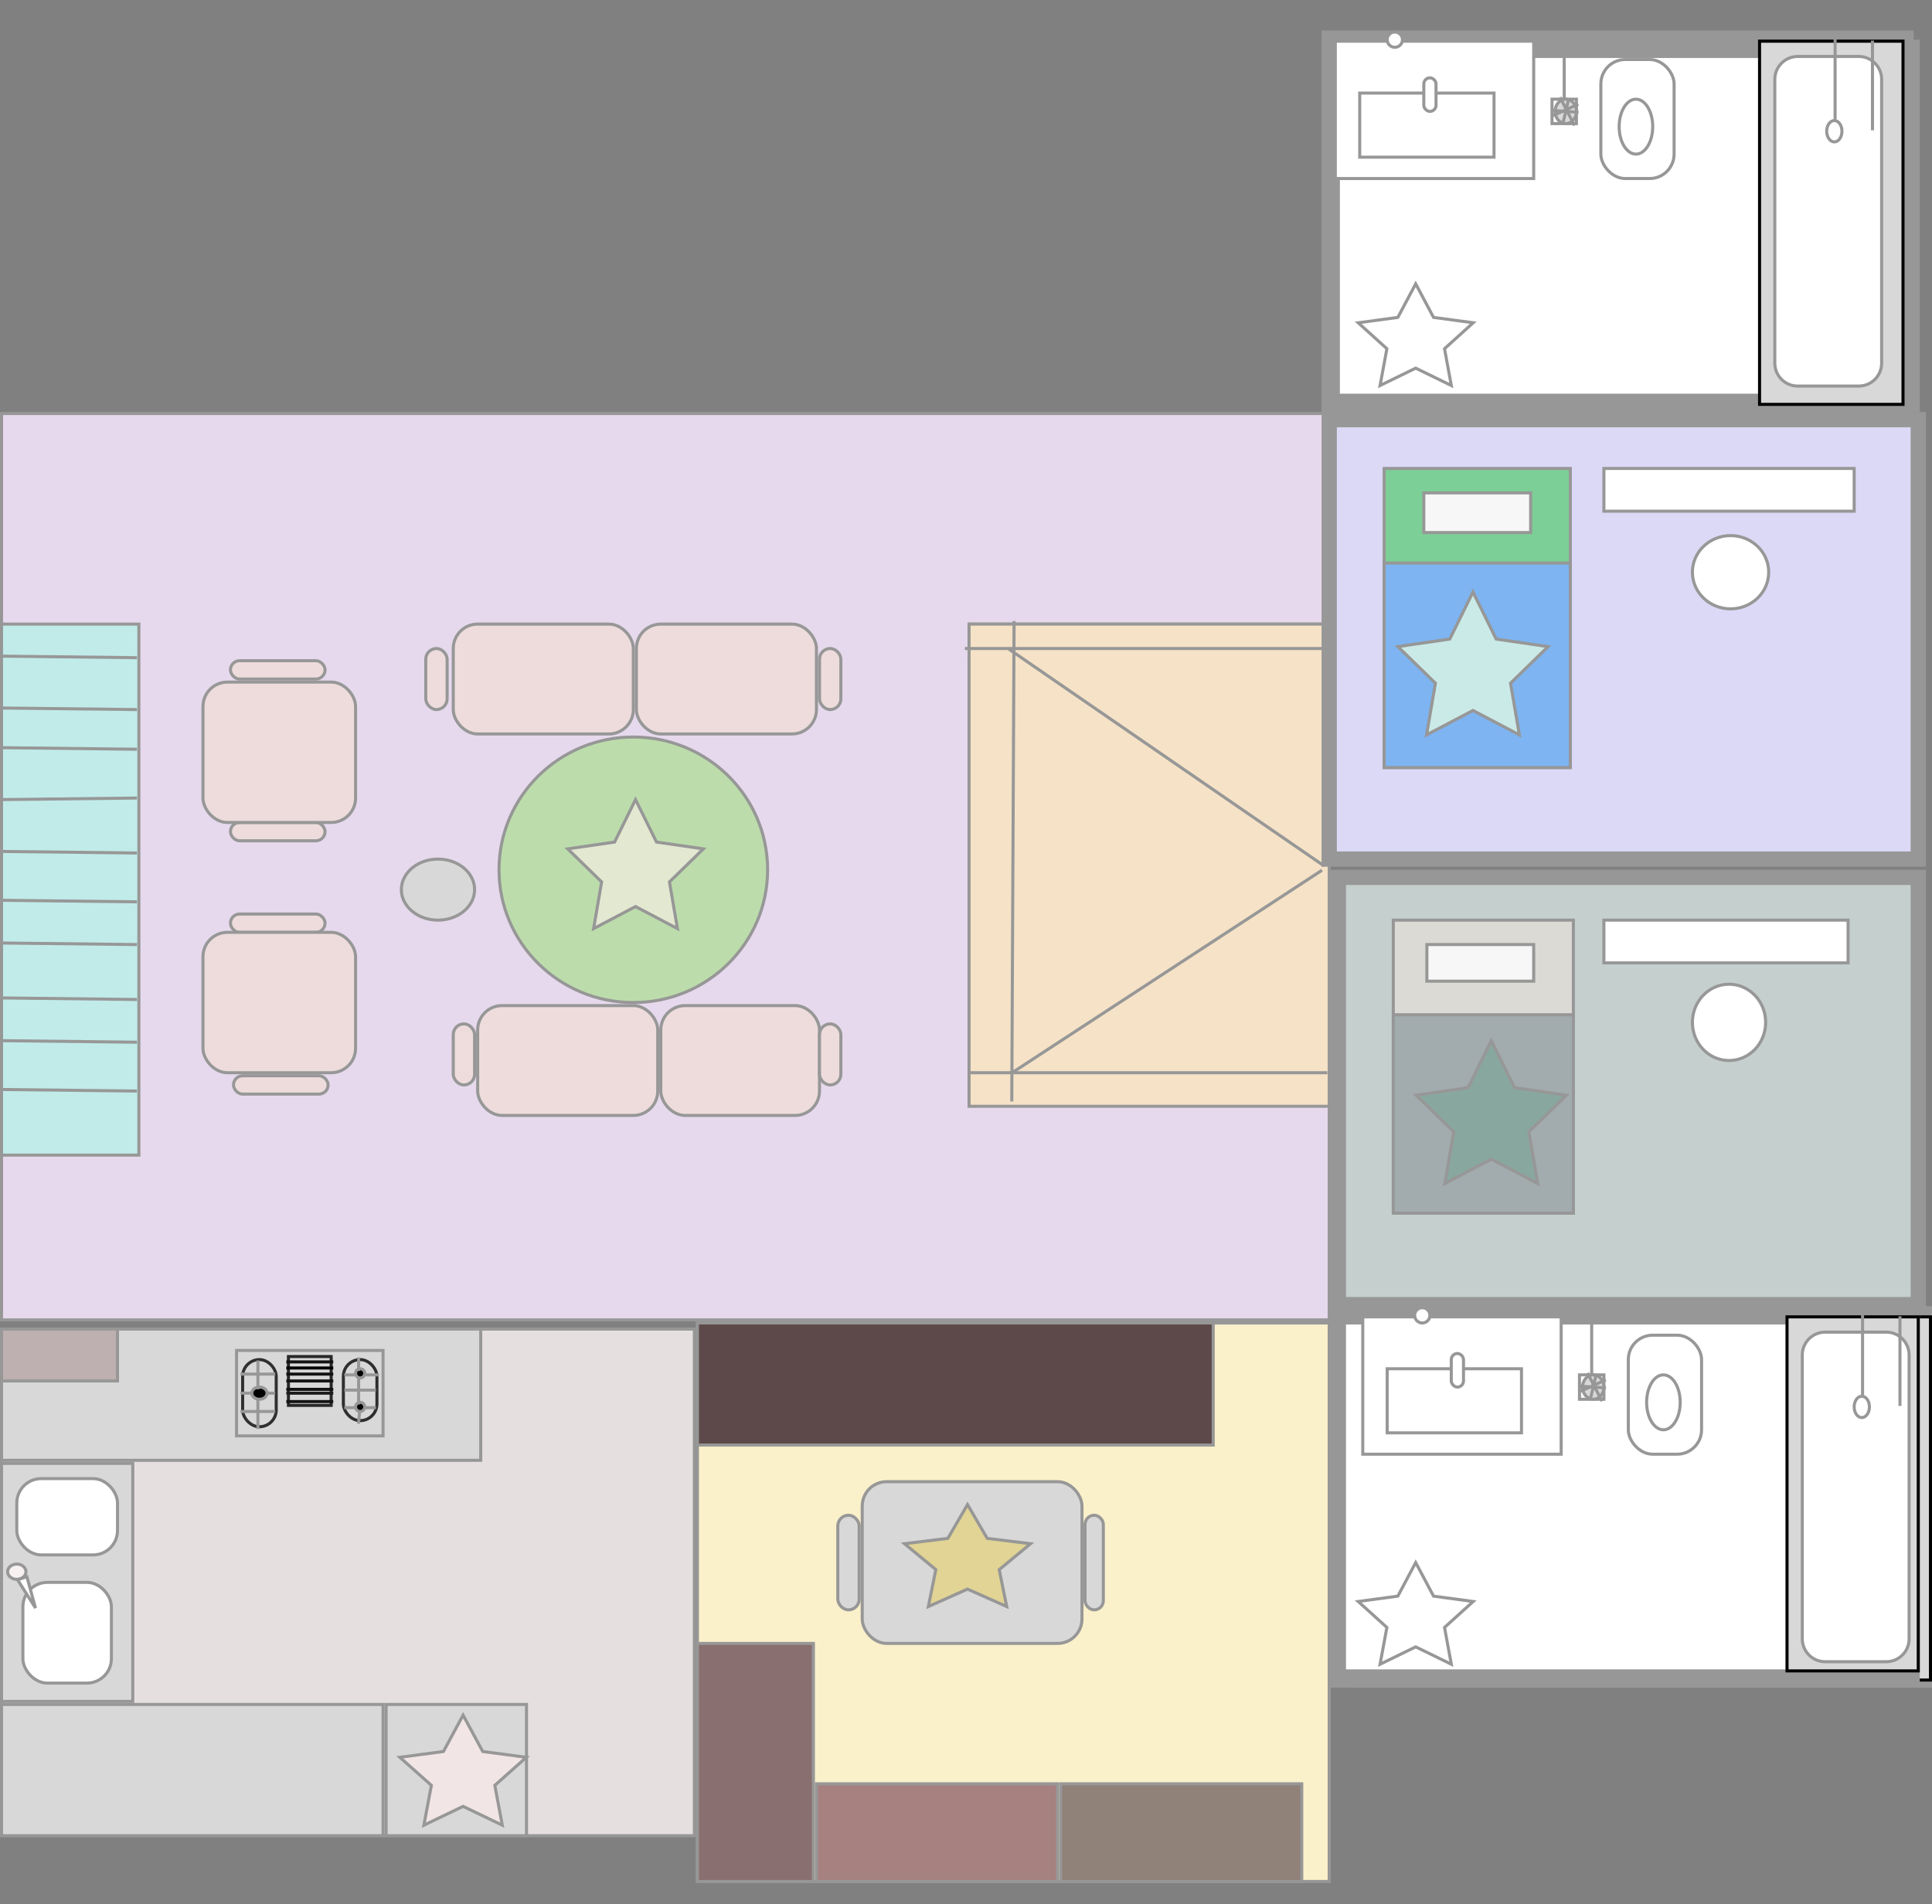 <?xml version="1.0" encoding="UTF-8"?>
<svg width="633px" height="624px" viewBox="0 0 633 624" version="1.1" xmlns="http://www.w3.org/2000/svg" xmlns:xlink="http://www.w3.org/1999/xlink">
    <rect x="0" y="0" width="633" height="624" fill="#808080" stroke="none"/>
    <!-- Generator: Sketch 64 (93537) - https://sketch.com -->
    <title>Slice</title>
    <desc>Created with Sketch.</desc>
    <g id="Page-1" stroke="none" stroke-width="1" fill="none" fill-rule="evenodd">
        <g id="2b2b_selection3" transform="translate(0, 10)">
            <g id="Group" transform="translate(0, 125)" stroke="#979797">
                <rect id="Rectangle" fill="#E6D9ED" fill-rule="nonzero" x="0.5" y="0.5" width="435" height="297"></rect>
                <rect id="Rectangle" fill="#EEDCDC" fill-rule="nonzero" x="216.5" y="194.5" width="52" height="36" rx="8"></rect>
                <rect id="Rectangle" fill="#EEDCDC" fill-rule="nonzero" x="156.5" y="194.5" width="59" height="36" rx="8"></rect>
                <rect id="Rectangle" fill="#EEDCDC" fill-rule="nonzero" x="208.5" y="69.5" width="59" height="36" rx="8"></rect>
                <rect id="Rectangle" fill="#EEDCDC" fill-rule="nonzero" x="268.5" y="200.5" width="7" height="20" rx="3.5"></rect>
                <rect id="Rectangle" fill="#EEDCDC" fill-rule="nonzero" x="148.5" y="200.5" width="7" height="20" rx="3.5"></rect>
                <line x1="322.636" y1="83.5" x2="433.364" y2="83.5" id="Line" stroke-linecap="square"></line>
                <rect id="Rectangle" fill="#D8D8D8" fill-rule="nonzero" x="317.5" y="69.5" width="118" height="14"></rect>
                <rect id="Rectangle" fill="#EEDCDC" fill-rule="nonzero" x="268.5" y="77.5" width="7" height="20" rx="3.5"></rect>
                <rect id="Rectangle" fill="#EEDCDC" fill-rule="nonzero" x="139.5" y="77.5" width="7" height="20" rx="3.5"></rect>
                <rect id="Rectangle" fill="#EEDCDC" fill-rule="nonzero" x="76.5" y="217.5" width="31" height="6" rx="3"></rect>
                <rect id="Rectangle" fill="#EEDCDC" fill-rule="nonzero" x="75.5" y="164.5" width="31" height="6" rx="3"></rect>
                <rect id="Rectangle" fill="#EEDCDC" fill-rule="nonzero" x="75.5" y="134.5" width="31" height="6" rx="3"></rect>
                <rect id="Rectangle" fill="#EEDCDC" fill-rule="nonzero" x="66.5" y="88.5" width="50" height="46" rx="8"></rect>
                <rect id="Rectangle" fill="#EEDCDC" fill-rule="nonzero" x="75.5" y="81.5" width="31" height="6" rx="3"></rect>
                <rect id="Rectangle" fill="#EEDCDC" fill-rule="nonzero" x="66.5" y="170.5" width="50" height="46" rx="8"></rect>
                <ellipse id="Oval" fill="#BCDDAB" fill-rule="nonzero" cx="207.5" cy="150" rx="44" ry="43.5"></ellipse>
                <rect id="Rectangle" fill="#EEDCDC" fill-rule="nonzero" x="148.5" y="69.5" width="59" height="36" rx="8"></rect>
                <rect id="Rectangle" fill="#F5E2C7" fill-rule="nonzero" x="317.5" y="69.5" width="118" height="158"></rect>
                <line x1="331" y1="78" x2="433.364" y2="148.418" id="Line-2" stroke-linecap="square"></line>
                <line x1="316.634" y1="77.5" x2="433.366" y2="77.5" id="Line-2" stroke-linecap="square"></line>
                <line x1="332" y1="216.245" x2="432.727" y2="150.421" id="Line-2" stroke-linecap="square"></line>
                <line x1="332.25" y1="69" x2="331.5" y2="225.414" id="Line-2" stroke-linecap="square"></line>
                <line x1="317.634" y1="216.5" x2="434.366" y2="216.5" id="Line-2" stroke-linecap="square"></line>
                <rect id="Rectangle" fill="#C0EBE9" fill-rule="nonzero" x="0.5" y="69.5" width="45" height="174"></rect>
                <line x1="1" y1="222" x2="44.371" y2="222.5" id="Line-3" stroke-linecap="square"></line>
                <line x1="1" y1="206" x2="44.371" y2="206.5" id="Line-3" stroke-linecap="square"></line>
                <line x1="1" y1="192" x2="44.371" y2="192.5" id="Line-3" stroke-linecap="square"></line>
                <line x1="1" y1="174" x2="44.371" y2="174.5" id="Line-3" stroke-linecap="square"></line>
                <line x1="1" y1="160" x2="44.371" y2="160.5" id="Line-3" stroke-linecap="square"></line>
                <line x1="1" y1="144" x2="44.371" y2="144.5" id="Line-3" stroke-linecap="square"></line>
                <line x1="1" y1="80" x2="44.371" y2="80.5" id="Line-3" stroke-linecap="square"></line>
                <line x1="1" y1="127" x2="44.371" y2="126.5" id="Line-3" stroke-linecap="square"></line>
                <line x1="1" y1="110" x2="44.371" y2="110.5" id="Line-3" stroke-linecap="square"></line>
                <ellipse id="Oval" fill="#D8D8D8" fill-rule="nonzero" cx="143.5" cy="156.5" rx="12" ry="10"></ellipse>
                <line x1="1" y1="97" x2="44.371" y2="97.5" id="Line-3" stroke-linecap="square"></line>
            </g>
            <rect id="Rectangle" stroke="#979797" stroke-width="5" fill="#C5CFCE" fill-rule="nonzero" x="438.5" y="277.5" width="190" height="140"></rect>
            <rect id="Rectangle" stroke="#979797" fill="#DCDAD5" fill-rule="nonzero" x="456.5" y="291.5" width="59" height="96"></rect>
            <rect id="Rectangle" stroke="#979797" fill="#F7F7F7" fill-rule="nonzero" x="467.5" y="299.5" width="35" height="12"></rect>
            <rect id="Rectangle" stroke="#979797" fill="#A2ABAD" fill-rule="nonzero" x="456.5" y="322.5" width="59" height="65"></rect>
            <rect id="Rectangle" stroke="#979797" fill="#FFFFFF" fill-rule="nonzero" x="525.5" y="291.5" width="80" height="14"></rect>
            <ellipse id="Oval" stroke="#979797" fill="#FFFFFF" fill-rule="nonzero" cx="566.5" cy="325" rx="12" ry="12.5"></ellipse>
            <rect id="Rectangle" stroke="#979797" stroke-width="5" fill="#DBD9F6" fill-rule="nonzero" x="435.5" y="127.5" width="193" height="144"></rect>
            <rect id="Rectangle" stroke="#979797" fill="#7CCF96" fill-rule="nonzero" x="453.5" y="143.5" width="61" height="98"></rect>
            <rect id="Rectangle" stroke="#979797" fill="#F7F7F7" fill-rule="nonzero" x="466.5" y="151.5" width="35" height="13"></rect>
            <rect id="Rectangle" stroke="#979797" fill="#7DB4F1" fill-rule="nonzero" x="453.5" y="174.5" width="61" height="67"></rect>
            <rect id="Rectangle" stroke="#979797" fill="#FFFFFF" fill-rule="nonzero" x="525.5" y="143.5" width="82" height="14"></rect>
            <ellipse id="Oval" stroke="#979797" fill="#FFFFFF" fill-rule="nonzero" cx="567" cy="177.5" rx="12.5" ry="12"></ellipse>
            <rect id="Rectangle" stroke="#979797" fill="#E5DFDF" fill-rule="nonzero" x="0.5" y="425.5" width="227" height="166"></rect>
            <rect id="Rectangle" stroke="#979797" fill="#D8D8D8" fill-rule="nonzero" x="0.5" y="548.5" width="125" height="43"></rect>
            <line x1="9.31" y1="507.294" x2="21.69" y2="516.706" id="Line" stroke="#979797" stroke-linecap="square"></line>
            <rect id="Rectangle" stroke="#979797" fill="#D8D8D8" fill-rule="nonzero" x="0.5" y="469.5" width="43" height="78"></rect>
            <rect id="Rectangle-2" stroke="#979797" fill="#FFFFFF" fill-rule="nonzero" x="5.5" y="474.5" width="33" height="25" rx="8"></rect>
            <rect id="Rectangle" stroke="#979797" fill="#FFFFFF" fill-rule="nonzero" x="7.5" y="508.5" width="29" height="33" rx="8"></rect>
            <path d="M5.5,502.5 C4.662,502.5 3.901,502.787 3.351,503.258 C2.83,503.704 2.5,504.317 2.5,505 C2.5,505.683 2.83,506.296 3.351,506.742 C3.901,507.213 4.662,507.5 5.5,507.5 C6.338,507.5 7.099,507.213 7.649,506.742 C8.17,506.296 8.5,505.683 8.5,505 C8.5,504.317 8.17,503.704 7.649,503.258 C7.099,502.787 6.338,502.5 5.5,502.5 Z" id="Oval-2" stroke="#979797" fill="#F7F1F1" fill-rule="nonzero"></path>
            <polygon id="Triangle" stroke="#979797" fill="#FFFFFF" fill-rule="nonzero" points="8.811 506.64 5.765 507.649 11.632 516.907"></polygon>
            <rect id="Rectangle" stroke="#979797" fill="#D8D8D8" fill-rule="nonzero" x="0.5" y="425.5" width="157" height="43"></rect>
            <rect id="Rectangle" stroke="#979797" fill="#D8D8D8" fill-rule="nonzero" x="126.5" y="548.5" width="46" height="43"></rect>
            <rect id="Rectangle" stroke="#979797" fill="#D8D8D8" fill-rule="nonzero" x="94.5" y="435.5" width="14" height="16" rx="7"></rect>
            <rect id="Rectangle" stroke="#979797" fill="#D8D8D8" fill-rule="nonzero" x="77.5" y="432.5" width="48" height="28"></rect>
            <rect id="Rectangle" stroke="#282727" fill="#D8D8D8" fill-rule="nonzero" x="94.5" y="434.5" width="14" height="16"></rect>
            <line x1="94.312" y1="436.25" x2="108.688" y2="436.25" id="Line-3" stroke="#131313" stroke-linecap="square"></line>
            <line x1="94.312" y1="438.25" x2="108.688" y2="438.25" id="Line-4" stroke="#030202" stroke-linecap="square"></line>
            <line x1="94.312" y1="440.25" x2="108.688" y2="440.25" id="Line-5" stroke="#121212" stroke-linecap="square"></line>
            <line x1="94.312" y1="442.5" x2="108.688" y2="442.5" id="Line-6" stroke="#131313" stroke-linecap="square"></line>
            <line x1="94.312" y1="445.25" x2="108.688" y2="445.25" id="Line-7" stroke="#121212" stroke-linecap="square"></line>
            <line x1="94.312" y1="446.5" x2="108.688" y2="446.5" id="Line-8" stroke="#1E1D1D" stroke-linecap="square"></line>
            <line x1="94.312" y1="449.25" x2="108.688" y2="449.25" id="Line-9" stroke="#141414" stroke-linecap="square"></line>
            <rect id="Rectangle" stroke="#303030" fill="#D8D8D8" fill-rule="nonzero" x="79.5" y="435.5" width="11" height="22" rx="5.5"></rect>
            <rect id="Rectangle" stroke="#2F2E2E" fill="#D8D8D8" fill-rule="nonzero" x="112.5" y="435.5" width="11" height="20" rx="5.5"></rect>
            <circle id="Oval" stroke="#979797" fill="#000000" fill-rule="nonzero" cx="118" cy="440" r="1.5"></circle>
            <circle id="Oval" stroke="#979797" fill="#000000" fill-rule="nonzero" cx="118" cy="451" r="1.5"></circle>
            <ellipse id="Oval" stroke="#979797" fill="#020202" fill-rule="nonzero" cx="85" cy="446.5" rx="2.5" ry="2"></ellipse>
            <rect id="Rectangle" stroke="#979797" fill="#BEB0B0" fill-rule="nonzero" x="0.5" y="425.5" width="38" height="17"></rect>
            <line x1="79.306" y1="440.25" x2="89.694" y2="440.25" id="Line-10" stroke="#979797" stroke-linecap="square"></line>
            <line x1="79.306" y1="452.5" x2="89.694" y2="452.5" id="Line-11" stroke="#979797" stroke-linecap="square"></line>
            <line x1="84.5" y1="436.281" x2="84.5" y2="444.719" id="Line-12" stroke="#979797" stroke-linecap="square"></line>
            <line x1="84.5" y1="449.281" x2="84.5" y2="457.719" id="Line-13" stroke="#979797" stroke-linecap="square"></line>
            <line x1="79.3" y1="446.5" x2="81.7" y2="446.5" id="Line-14" stroke="#979797" stroke-linecap="square"></line>
            <line x1="88.333" y1="446.5" x2="89.667" y2="446.5" id="Line-15" stroke="#979797" stroke-linecap="square"></line>
            <line x1="113.3" y1="440.5" x2="115.7" y2="440.5" id="Line-16" stroke="#979797" stroke-linecap="square"></line>
            <line x1="120.333" y1="440.5" x2="123.667" y2="440.5" id="Line-17" stroke="#979797" stroke-linecap="square"></line>
            <line x1="113.3" y1="451.25" x2="115.7" y2="451.25" id="Line-18" stroke="#979797" stroke-linecap="square"></line>
            <line x1="120.3" y1="451.25" x2="122.7" y2="451.25" id="Line-19" stroke="#979797" stroke-linecap="square"></line>
            <line x1="117.5" y1="435.286" x2="117.5" y2="438.714" id="Line-20" stroke="#979797" stroke-linecap="square"></line>
            <line x1="117.5" y1="442.308" x2="117.5" y2="449.692" id="Line-21" stroke="#979797" stroke-linecap="square"></line>
            <line x1="117.75" y1="453.3" x2="117.5" y2="456" id="Line-22" stroke="#979797" stroke-linecap="square"></line>
            <line x1="113.312" y1="445.5" x2="122.688" y2="445.5" id="Line-23" stroke="#979797" stroke-linecap="square"></line>
            <rect id="Rectangle" stroke="#979797" fill="#FAF0CA" fill-rule="nonzero" x="228.5" y="423.5" width="207" height="183"></rect>
            <rect id="Rectangle" stroke="#979797" fill="#896F6F" fill-rule="nonzero" x="228.5" y="528.5" width="38" height="78"></rect>
            <rect id="Rectangle" stroke="#979797" fill="#A78080" fill-rule="nonzero" x="267.5" y="574.5" width="79" height="32"></rect>
            <rect id="Rectangle" stroke="#979797" fill-opacity="0.8" fill="#766666" fill-rule="nonzero" x="347.5" y="574.5" width="79" height="32"></rect>
            <rect id="Rectangle" stroke="#979797" fill="#D8D8D8" fill-rule="nonzero" x="274.5" y="486.5" width="7" height="31" rx="3.5"></rect>
            <rect id="Rectangle" stroke="#979797" fill="#5D4949" fill-rule="nonzero" x="228.5" y="423.5" width="169" height="40"></rect>
            <rect id="Rectangle" stroke="#979797" fill="#D8D8D8" fill-rule="nonzero" x="282.5" y="475.5" width="72" height="53" rx="8"></rect>
            <rect id="Rectangle" stroke="#979797" fill="#D8D8D8" fill-rule="nonzero" x="355.5" y="486.5" width="6" height="31" rx="3"></rect>
            <rect id="Rectangle" stroke="#979797" stroke-width="6" fill="#FFFFFF" fill-rule="nonzero" x="436" y="3" width="188" height="119"></rect>
            <line x1="512.5" y1="3.306" x2="512.5" y2="21.694" id="Line-4" stroke="#979797" stroke-linecap="square"></line>
            <rect id="Rectangle" stroke="#979797" fill="#FFFFFF" fill-rule="nonzero" x="524.5" y="9.5" width="24" height="39" rx="8"></rect>
            <ellipse id="Oval" stroke="#979797" fill="#FFFFFF" fill-rule="nonzero" cx="536" cy="31.5" rx="5.5" ry="9"></ellipse>
            <rect id="Rectangle" stroke="#979797" fill="#FFFFFF" fill-rule="nonzero" x="524.5" y="9.5" width="24" height="7" rx="3.5"></rect>
            <ellipse id="Oval" stroke="#979797" fill="#D8D8D8" fill-rule="nonzero" cx="469.5" cy="11" rx="2" ry="1.5"></ellipse>
            <rect id="Rectangle" stroke="#000000" fill="#D8D8D8" fill-rule="nonzero" x="576.5" y="3.5" width="47" height="119"></rect>
            <line x1="469.5" y1="3.316" x2="469.5" y2="14.684" id="Line-2" stroke="#979797" stroke-linecap="square"></line>
            <ellipse id="Oval" stroke="#979797" fill="#D8D8D8" fill-rule="nonzero" cx="613" cy="37" rx="2.5" ry="3.5"></ellipse>
            <rect id="Rectangle" stroke="#979797" fill="#FFFFFF" fill-rule="nonzero" x="437.5" y="3.5" width="65" height="45"></rect>
            <rect id="Rectangle-2" stroke="#979797" fill="#FFFFFF" fill-rule="nonzero" x="447.5" y="15.5" width="44" height="21"></rect>
            <path d="M609,8.5 L589,8.5 C586.929,8.5 585.054,9.339 583.697,10.697 C582.339,12.054 581.5,13.929 581.5,16 L581.5,109 C581.5,111.071 582.339,112.946 583.697,114.303 C585.054,115.661 586.929,116.5 589,116.5 L609,116.5 C611.071,116.5 612.946,115.661 614.303,114.303 C615.661,112.946 616.5,111.071 616.5,109 L616.5,16 C616.5,13.929 615.661,12.054 614.303,10.697 C612.946,9.339 611.071,8.5 609,8.5 Z M457,0.5 C456.31,0.5 455.685,0.78 455.232,1.232 C454.78,1.685 454.5,2.31 454.5,3 C454.5,3.69 454.78,4.315 455.232,4.768 C455.685,5.22 456.31,5.5 457,5.5 C457.69,5.5 458.315,5.22 458.768,4.768 C459.22,4.315 459.5,3.69 459.5,3 C459.5,2.31 459.22,1.685 458.768,1.232 C458.315,0.78 457.69,0.5 457,0.5 Z" id="Rectangle-3" stroke="#979797" fill="#FFFFFF" fill-rule="nonzero"></path>
            <line x1="613.5" y1="3.312" x2="613.5" y2="32.688" id="Line" stroke="#979797" fill="#FFFFFF" fill-rule="nonzero"></line>
            <line x1="601.25" y1="3.31" x2="601.25" y2="28.69" id="Line-3" stroke="#979797" stroke-linecap="square"></line>
            <ellipse id="Oval" stroke="#979797" fill="#FFFFFF" fill-rule="nonzero" cx="601" cy="33" rx="2.5" ry="3.5"></ellipse>
            <rect id="Rectangle" stroke="#979797" fill="#FFFFFF" fill-rule="nonzero" x="458.5" y="6.5" width="21" height="6" rx="3"></rect>
            <rect id="Rectangle" stroke="#979797" fill="#FFFFFF" fill-rule="nonzero" x="467.5" y="7.5" width="4" height="11" rx="2"></rect>
            <rect id="Rectangle" stroke="#979797" fill="#FFFFFF" fill-rule="nonzero" x="508.5" y="22.5" width="8" height="8"></rect>
            <ellipse id="Oval" stroke="#979797" fill="#D8D8D8" fill-rule="nonzero" cx="513" cy="26.5" rx="3.5" ry="4"></ellipse>
            <line x1="509.308" y1="26.25" x2="516.692" y2="26.75" id="Line-5" stroke="#979797" stroke-linecap="square"></line>
            <line x1="511.357" y1="22.321" x2="515.643" y2="30.679" id="Line-6" stroke="#979797" stroke-linecap="square"></line>
            <line x1="512.25" y1="29.682" x2="513.75" y2="23.318" id="Line-7" stroke="#979797" stroke-linecap="square"></line>
            <line x1="509.333" y1="27.667" x2="516.667" y2="24.333" id="Line-8" stroke="#979797" stroke-linecap="square"></line>
            <rect id="Rectangle" stroke="#979797" stroke-width="6" fill="#FFFFFF" fill-rule="nonzero" x="436" y="6" width="190" height="116"></rect>
            <line x1="512.5" y1="3.306" x2="512.5" y2="21.694" id="Line-4" stroke="#979797" stroke-linecap="square"></line>
            <rect id="Rectangle" stroke="#979797" fill="#FFFFFF" fill-rule="nonzero" x="524.5" y="9.5" width="24" height="39" rx="8"></rect>
            <ellipse id="Oval" stroke="#979797" fill="#FFFFFF" fill-rule="nonzero" cx="536" cy="31.5" rx="5.5" ry="9"></ellipse>
            <rect id="Rectangle" stroke="#000000" fill="#D8D8D8" fill-rule="nonzero" x="576.5" y="3.5" width="47" height="119"></rect>
            <ellipse id="Oval" stroke="#979797" fill="#D8D8D8" fill-rule="nonzero" cx="613" cy="37" rx="2.5" ry="3.5"></ellipse>
            <rect id="Rectangle" stroke="#979797" fill="#FFFFFF" fill-rule="nonzero" x="437.5" y="3.5" width="65" height="45"></rect>
            <path d="M609,8.5 L589,8.5 C586.929,8.5 585.054,9.339 583.697,10.697 C582.339,12.054 581.5,13.929 581.5,16 L581.5,109 C581.5,111.071 582.339,112.946 583.697,114.303 C585.054,115.661 586.929,116.5 589,116.5 L609,116.5 C611.071,116.5 612.946,115.661 614.303,114.303 C615.661,112.946 616.5,111.071 616.5,109 L616.5,16 C616.5,13.929 615.661,12.054 614.303,10.697 C612.946,9.339 611.071,8.5 609,8.5 Z M457,0.5 C456.31,0.5 455.685,0.78 455.232,1.232 C454.78,1.685 454.5,2.31 454.5,3 C454.5,3.69 454.78,4.315 455.232,4.768 C455.685,5.22 456.31,5.5 457,5.5 C457.69,5.5 458.315,5.22 458.768,4.768 C459.22,4.315 459.5,3.69 459.5,3 C459.5,2.31 459.22,1.685 458.768,1.232 C458.315,0.78 457.69,0.5 457,0.5 Z" id="Rectangle-3" stroke="#979797" fill="#FFFFFF" fill-rule="nonzero"></path>
            <line x1="613.5" y1="3.312" x2="613.5" y2="32.688" id="Line" stroke="#979797" fill="#FFFFFF" fill-rule="nonzero"></line>
            <line x1="601.25" y1="3.31" x2="601.25" y2="28.69" id="Line-3" stroke="#979797" stroke-linecap="square"></line>
            <ellipse id="Oval" stroke="#979797" fill="#FFFFFF" fill-rule="nonzero" cx="601" cy="33" rx="2.5" ry="3.5"></ellipse>
            <rect id="Rectangle" stroke="#979797" fill="#FFFFFF" fill-rule="nonzero" x="508.5" y="22.5" width="8" height="8"></rect>
            <ellipse id="Oval" stroke="#979797" fill="#D8D8D8" fill-rule="nonzero" cx="513" cy="26.5" rx="3.5" ry="4"></ellipse>
            <line x1="509.308" y1="26.25" x2="516.692" y2="26.75" id="Line-5" stroke="#979797" stroke-linecap="square"></line>
            <line x1="511.357" y1="22.321" x2="515.643" y2="30.679" id="Line-6" stroke="#979797" stroke-linecap="square"></line>
            <line x1="512.25" y1="29.682" x2="513.75" y2="23.318" id="Line-7" stroke="#979797" stroke-linecap="square"></line>
            <line x1="509.333" y1="27.667" x2="516.667" y2="24.333" id="Line-8" stroke="#979797" stroke-linecap="square"></line>
            <rect id="Rectangle-2" stroke="#979797" fill="#FFFFFF" fill-rule="nonzero" x="445.5" y="20.5" width="44" height="21"></rect>
            <rect id="Rectangle" stroke="#979797" fill="#FFFFFF" fill-rule="nonzero" x="466.5" y="15.5" width="4" height="11" rx="2"></rect>
            <rect id="Rectangle" stroke="#979797" stroke-width="6" fill="#FFFFFF" fill-rule="nonzero" x="445" y="421" width="188" height="119"></rect>
            <line x1="521.5" y1="421.306" x2="521.5" y2="439.694" id="Line-4" stroke="#979797" stroke-linecap="square"></line>
            <rect id="Rectangle" stroke="#979797" fill="#FFFFFF" fill-rule="nonzero" x="533.5" y="427.5" width="24" height="39" rx="8"></rect>
            <ellipse id="Oval" stroke="#979797" fill="#FFFFFF" fill-rule="nonzero" cx="545" cy="449.5" rx="5.5" ry="9"></ellipse>
            <rect id="Rectangle" stroke="#979797" fill="#FFFFFF" fill-rule="nonzero" x="531.5" y="428.5" width="24" height="7" rx="3.5"></rect>
            <ellipse id="Oval" stroke="#979797" fill="#D8D8D8" fill-rule="nonzero" cx="476.5" cy="430" rx="2" ry="1.5"></ellipse>
            <rect id="Rectangle" stroke="#000000" fill="#D8D8D8" fill-rule="nonzero" x="585.5" y="421.5" width="47" height="119"></rect>
            <line x1="476.5" y1="422.316" x2="476.5" y2="433.684" id="Line-2" stroke="#979797" stroke-linecap="square"></line>
            <ellipse id="Oval" stroke="#979797" fill="#D8D8D8" fill-rule="nonzero" cx="622" cy="455" rx="2.5" ry="3.5"></ellipse>
            <rect id="Rectangle" stroke="#979797" fill="#FFFFFF" fill-rule="nonzero" x="446.5" y="421.5" width="65" height="45"></rect>
            <rect id="Rectangle-2" stroke="#979797" fill="#FFFFFF" fill-rule="nonzero" x="456.5" y="433.5" width="44" height="21"></rect>
            <path d="M618,426.5 L598,426.5 C595.929,426.5 594.054,427.339 592.697,428.697 C591.339,430.054 590.5,431.929 590.5,434 L590.5,527 C590.5,529.071 591.339,530.946 592.697,532.303 C594.054,533.661 595.929,534.5 598,534.5 L618,534.5 C620.071,534.5 621.946,533.661 623.303,532.303 C624.661,530.946 625.5,529.071 625.5,527 L625.5,434 C625.5,431.929 624.661,430.054 623.303,428.697 C621.946,427.339 620.071,426.5 618,426.5 Z M466,418.5 C465.31,418.5 464.685,418.78 464.232,419.232 C463.78,419.685 463.5,420.31 463.5,421 C463.5,421.69 463.78,422.315 464.232,422.768 C464.685,423.22 465.31,423.5 466,423.5 C466.69,423.5 467.315,423.22 467.768,422.768 C468.22,422.315 468.5,421.69 468.5,421 C468.5,420.31 468.22,419.685 467.768,419.232 C467.315,418.78 466.69,418.5 466,418.5 Z" id="Rectangle-3" stroke="#979797" fill="#FFFFFF" fill-rule="nonzero"></path>
            <line x1="622.5" y1="421.312" x2="622.5" y2="450.688" id="Line" stroke="#979797" fill="#FFFFFF" fill-rule="nonzero"></line>
            <line x1="610.25" y1="421.31" x2="610.25" y2="446.69" id="Line-3" stroke="#979797" stroke-linecap="square"></line>
            <ellipse id="Oval" stroke="#979797" fill="#FFFFFF" fill-rule="nonzero" cx="610" cy="451" rx="2.5" ry="3.5"></ellipse>
            <rect id="Rectangle" stroke="#979797" fill="#FFFFFF" fill-rule="nonzero" x="465.5" y="425.5" width="21" height="6" rx="3"></rect>
            <rect id="Rectangle" stroke="#979797" fill="#FFFFFF" fill-rule="nonzero" x="474.5" y="426.5" width="4" height="11" rx="2"></rect>
            <rect id="Rectangle" stroke="#979797" fill="#FFFFFF" fill-rule="nonzero" x="517.5" y="440.5" width="8" height="8"></rect>
            <ellipse id="Oval" stroke="#979797" fill="#D8D8D8" fill-rule="nonzero" cx="522" cy="444.5" rx="3.5" ry="4"></ellipse>
            <line x1="518.308" y1="444.25" x2="525.692" y2="444.75" id="Line-5" stroke="#979797" stroke-linecap="square"></line>
            <line x1="520.357" y1="440.321" x2="524.643" y2="448.679" id="Line-6" stroke="#979797" stroke-linecap="square"></line>
            <line x1="521.25" y1="447.682" x2="522.75" y2="441.318" id="Line-7" stroke="#979797" stroke-linecap="square"></line>
            <line x1="518.333" y1="445.667" x2="525.667" y2="442.333" id="Line-8" stroke="#979797" stroke-linecap="square"></line>
            <rect id="Rectangle" stroke="#979797" stroke-width="6" fill="#FFFFFF" fill-rule="nonzero" x="438" y="421" width="188" height="119"></rect>
            <line x1="521.5" y1="421.306" x2="521.5" y2="439.694" id="Line-4" stroke="#979797" stroke-linecap="square"></line>
            <rect id="Rectangle" stroke="#979797" fill="#FFFFFF" fill-rule="nonzero" x="533.5" y="427.5" width="24" height="39" rx="8"></rect>
            <ellipse id="Oval" stroke="#979797" fill="#FFFFFF" fill-rule="nonzero" cx="545" cy="449.5" rx="5.5" ry="9"></ellipse>
            <rect id="Rectangle" stroke="#000000" fill="#D8D8D8" fill-rule="nonzero" x="585.5" y="421.5" width="43" height="116"></rect>
            <ellipse id="Oval" stroke="#979797" fill="#D8D8D8" fill-rule="nonzero" cx="622" cy="455" rx="2.5" ry="3.5"></ellipse>
            <rect id="Rectangle" stroke="#979797" fill="#FFFFFF" fill-rule="nonzero" x="446.5" y="421.5" width="65" height="45"></rect>
            <path d="M618,426.5 L598,426.5 C595.929,426.5 594.054,427.339 592.697,428.697 C591.339,430.054 590.5,431.929 590.5,434 L590.5,527 C590.5,529.071 591.339,530.946 592.697,532.303 C594.054,533.661 595.929,534.5 598,534.5 L618,534.5 C620.071,534.5 621.946,533.661 623.303,532.303 C624.661,530.946 625.5,529.071 625.5,527 L625.5,434 C625.5,431.929 624.661,430.054 623.303,428.697 C621.946,427.339 620.071,426.5 618,426.5 Z M466,418.5 C465.31,418.5 464.685,418.78 464.232,419.232 C463.78,419.685 463.5,420.31 463.5,421 C463.5,421.69 463.78,422.315 464.232,422.768 C464.685,423.22 465.31,423.5 466,423.5 C466.69,423.5 467.315,423.22 467.768,422.768 C468.22,422.315 468.5,421.69 468.5,421 C468.5,420.31 468.22,419.685 467.768,419.232 C467.315,418.78 466.69,418.5 466,418.5 Z" id="Rectangle-3" stroke="#979797" fill="#FFFFFF" fill-rule="nonzero"></path>
            <line x1="622.5" y1="421.312" x2="622.5" y2="450.688" id="Line" stroke="#979797" fill="#FFFFFF" fill-rule="nonzero"></line>
            <line x1="610.25" y1="421.31" x2="610.25" y2="446.69" id="Line-3" stroke="#979797" stroke-linecap="square"></line>
            <ellipse id="Oval" stroke="#979797" fill="#FFFFFF" fill-rule="nonzero" cx="610" cy="451" rx="2.5" ry="3.5"></ellipse>
            <rect id="Rectangle" stroke="#979797" fill="#FFFFFF" fill-rule="nonzero" x="517.5" y="440.5" width="8" height="8"></rect>
            <ellipse id="Oval" stroke="#979797" fill="#D8D8D8" fill-rule="nonzero" cx="522" cy="444.5" rx="3.5" ry="4"></ellipse>
            <line x1="518.308" y1="444.25" x2="525.692" y2="444.75" id="Line-5" stroke="#979797" stroke-linecap="square"></line>
            <line x1="520.357" y1="440.321" x2="524.643" y2="448.679" id="Line-6" stroke="#979797" stroke-linecap="square"></line>
            <line x1="521.25" y1="447.682" x2="522.75" y2="441.318" id="Line-7" stroke="#979797" stroke-linecap="square"></line>
            <line x1="518.333" y1="445.667" x2="525.667" y2="442.333" id="Line-8" stroke="#979797" stroke-linecap="square"></line>
            <rect id="Rectangle-2" stroke="#979797" fill="#FFFFFF" fill-rule="nonzero" x="454.5" y="438.5" width="44" height="21"></rect>
            <rect id="Rectangle" stroke="#979797" fill="#FFFFFF" fill-rule="nonzero" x="475.5" y="433.5" width="4" height="11" rx="2"></rect>
        </g>
        <polygon id="Star" stroke="#979797" fill="#88A89F" fill-rule="nonzero" points="488.604 341 481.001 356.405 464 358.876 476.302 370.867 473.398 387.8 488.604 379.805 503.81 387.8 500.906 370.867 513.208 358.876 496.207 356.405"></polygon>
        <polygon id="Star" stroke="#979797" fill="#CAEAE7" fill-rule="nonzero" points="482.604 194 475.001 209.405 458 211.876 470.302 223.867 467.398 240.8 482.604 232.805 497.81 240.8 494.906 223.867 507.208 211.876 490.207 209.405"></polygon>
        <path d="M317,492.994 L310.548,504.078 L296.339,505.828 L306.612,514.318 L304.163,526.424 L317,520.703 L329.837,526.424 L327.388,514.318 L337.661,505.828 L323.452,504.078 L317,492.994 Z" id="Star" stroke="#979797" fill="#E1D494"></path>
        <polygon id="Star" stroke="#979797" fill="#FFFFFF" fill-rule="nonzero" points="463.839 512 457.988 523.008 445 524.76 454.395 533.264 452.167 545.326 463.839 539.628 475.51 545.326 473.282 533.264 482.677 524.76 469.689 523.008"></polygon>
        <polygon id="Star" stroke="#979797" fill="#FFFFFF" fill-rule="nonzero" points="463.839 93 457.988 104.008 445 105.76 454.395 114.264 452.167 126.326 463.839 120.628 475.51 126.326 473.282 114.264 482.677 105.76 469.689 104.008"></polygon>
        <polygon id="Star" stroke="#979797" fill="#E3E8D1" fill-rule="nonzero" points="208.226 262 201.358 275.917 186 278.148 197.113 288.981 194.49 304.277 208.226 297.055 221.963 304.277 219.34 288.981 230.453 278.148 215.095 275.917"></polygon>
        <polygon id="Star" stroke="#979797" fill="#F2E5E5" fill-rule="nonzero" points="151.727 562 145.286 573.916 131 575.811 141.333 585.008 138.881 598.06 151.727 591.894 164.572 598.06 162.12 585.008 172.453 575.811 158.168 573.916"></polygon>
    </g>
</svg>